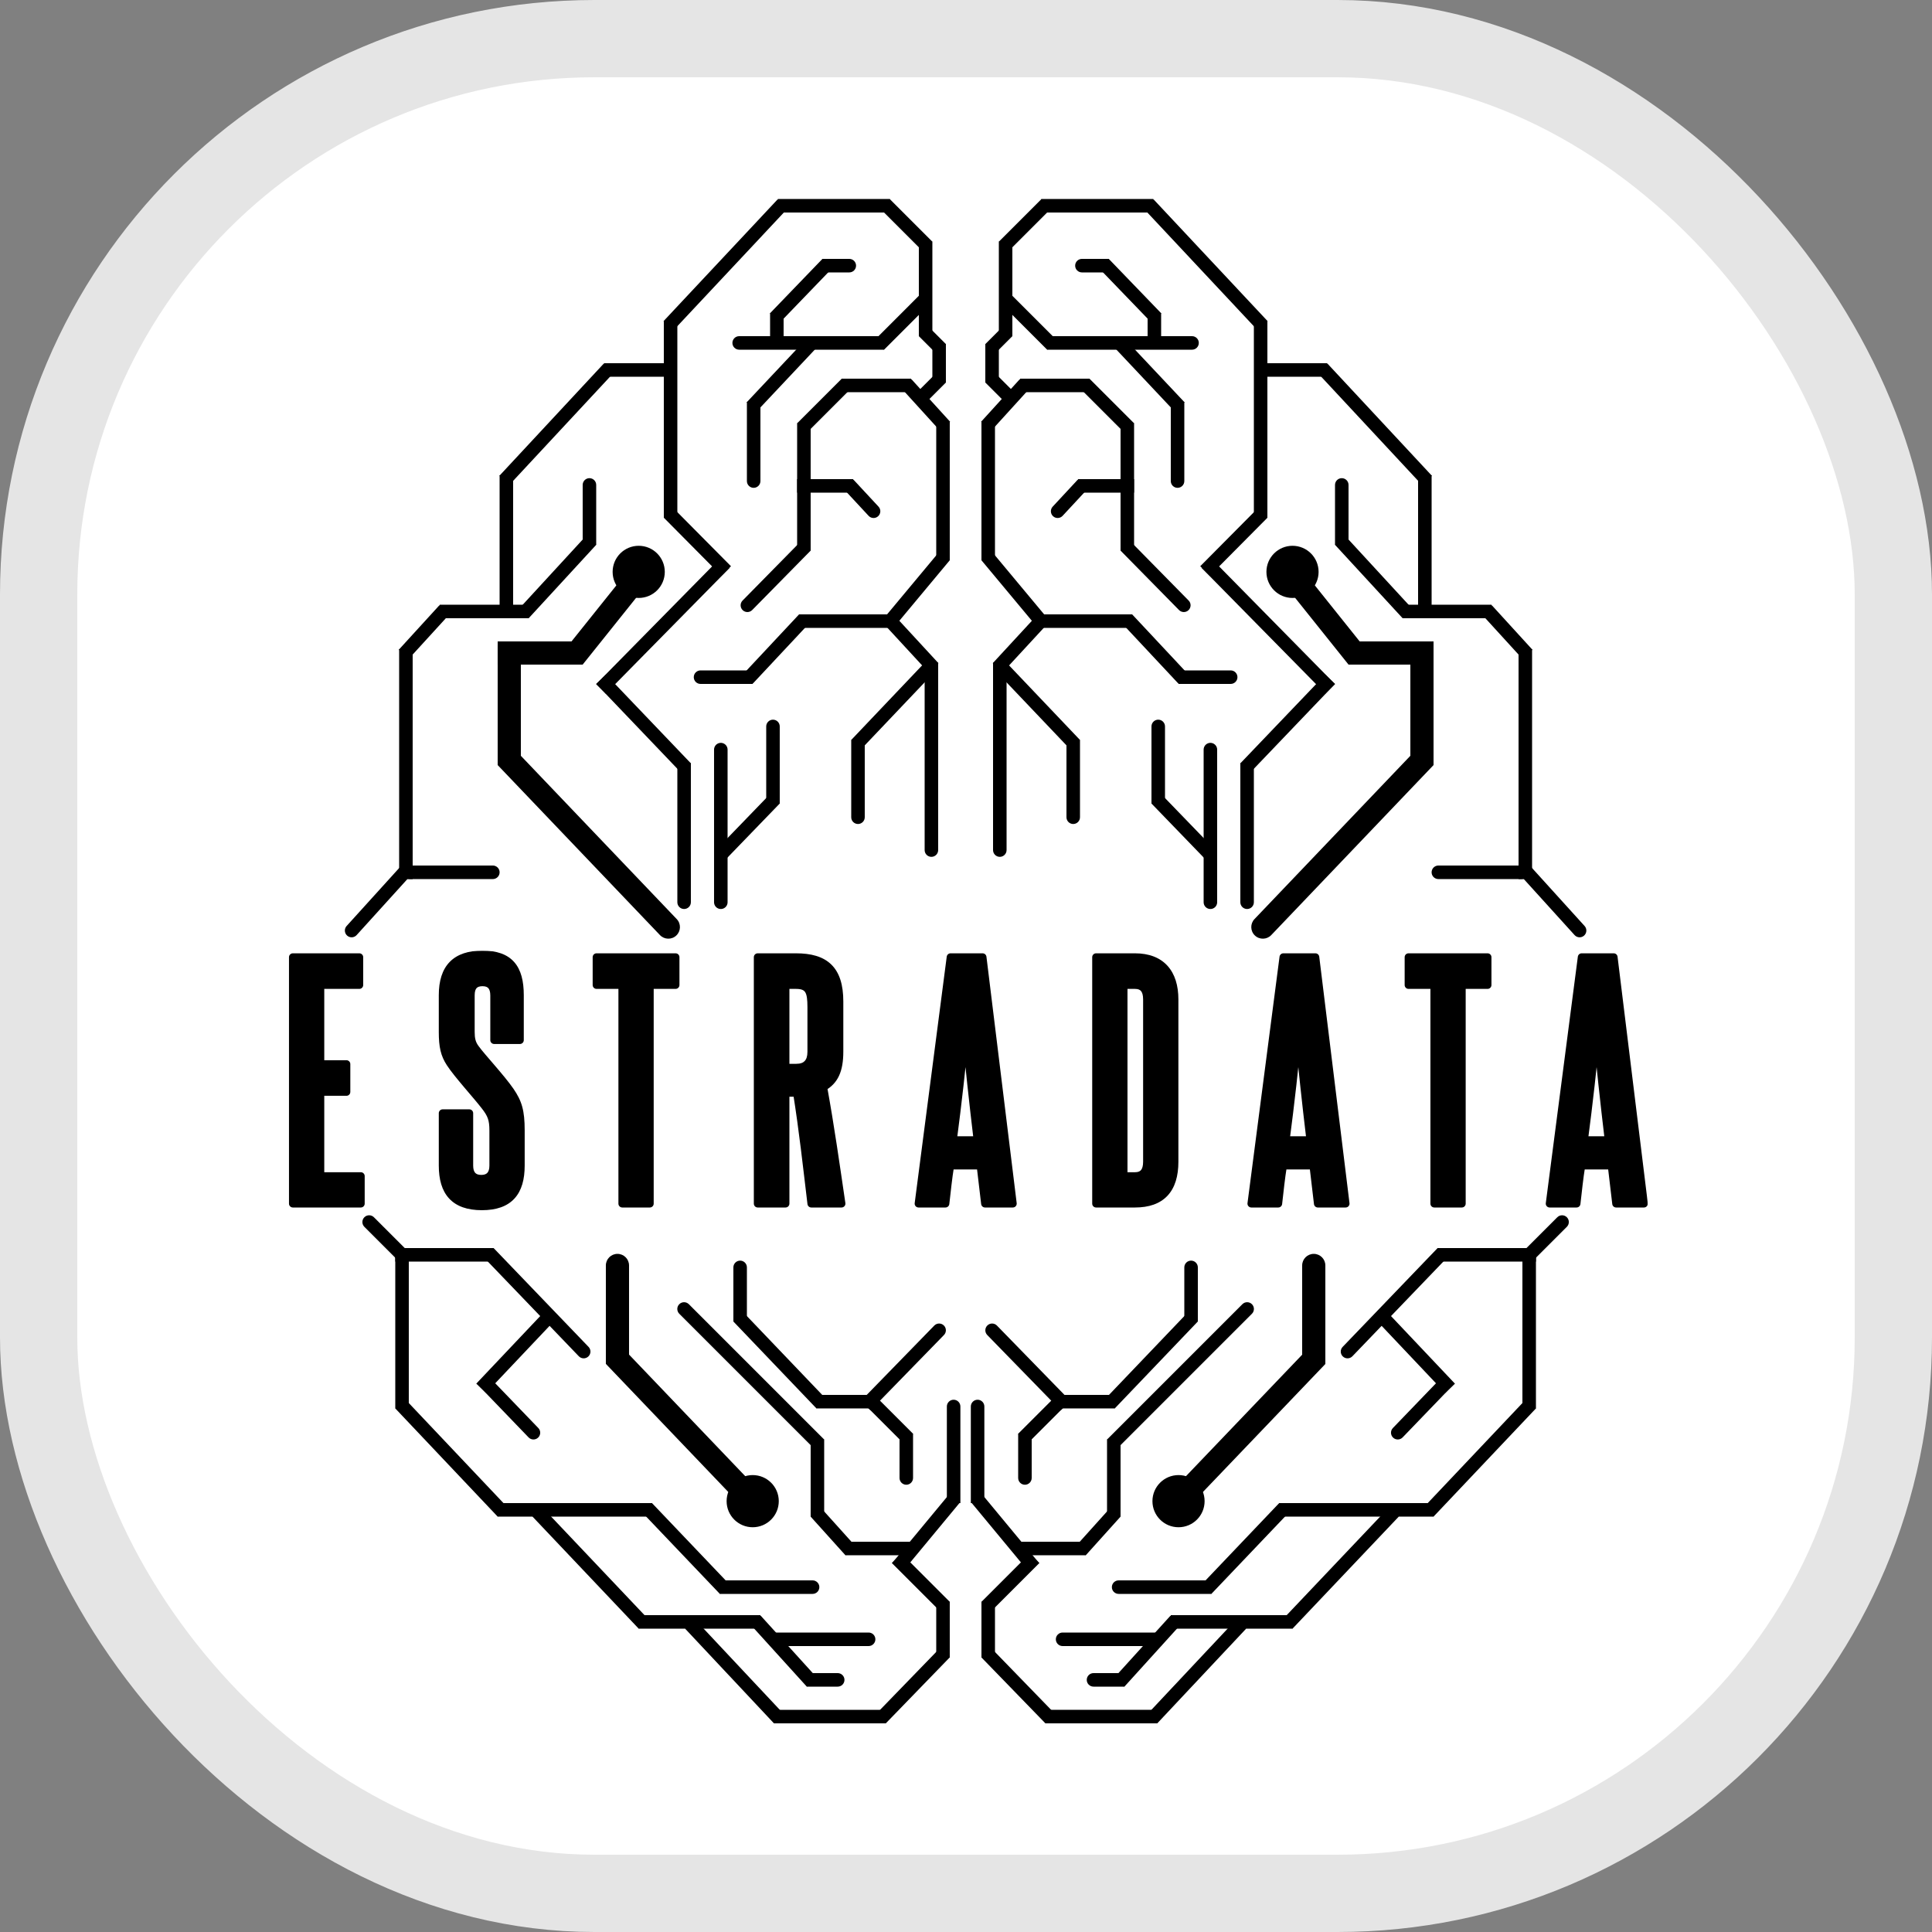 <svg width="1000" height="1000" viewBox="0 0 1000 1000" fill="none" xmlns="http://www.w3.org/2000/svg">
<rect x="0" y="0" width="1000" height="1000" fill="#808080" stroke="none"/>
<rect x="20" y="20" width="960" height="960" rx="287.692" fill="white"/>
<rect x="20" y="20" width="960" height="960" rx="287.692" stroke="#E5E5E5" stroke-width="40"/>
<line y1="-3.5" x2="18.088" y2="-3.5" transform="matrix(-0.707 0.707 0.707 0.707 489.594 198)" stroke="black" stroke-width="7"/>
<line y1="-3.5" x2="72" y2="-3.5" transform="matrix(0 -1 -1 0 484.594 290)" stroke="black" stroke-width="7"/>
<line y1="-3.5" x2="12.728" y2="-3.5" transform="matrix(-0.707 -0.707 -0.707 0.707 484.594 183)" stroke="black" stroke-width="7"/>
<line y1="-3.5" x2="58" y2="-3.5" transform="matrix(-1 0 0 1 460.594 110)" stroke="black" stroke-width="7"/>
<line y1="-3.5" x2="31.113" y2="-3.5" transform="matrix(-0.707 -0.707 -0.707 0.707 477.594 130)" stroke="black" stroke-width="7"/>
<line y1="-3.5" x2="49" y2="-3.5" transform="matrix(0 -1 -1 0 475.594 174)" stroke="black" stroke-width="7"/>
<line y1="-3.5" x2="20" y2="-3.5" transform="matrix(0 -1 -1 0 482.594 198)" stroke="black" stroke-width="7"/>
<line y1="-3.5" x2="29.732" y2="-3.5" transform="matrix(-0.673 -0.74 -0.74 0.673 486.594 223)" stroke="black" stroke-width="7"/>
<line y1="-3.5" x2="86.313" y2="-3.5" transform="matrix(-0.684 0.73 0.73 0.684 407.594 108)" stroke="black" stroke-width="7"/>
<line y1="-3.5" x2="102" y2="-3.5" transform="matrix(0 1 1 0 350.594 166)" stroke="black" stroke-width="7"/>
<line y1="-3.5" x2="36" y2="-3.5" transform="matrix(-1 0 0 1 471.594 203)" stroke="black" stroke-width="7"/>
<line y1="-3.5" x2="32.527" y2="-3.5" transform="matrix(-0.707 0.707 0.707 0.707 440.594 201)" stroke="black" stroke-width="7"/>
<line y1="-3.5" x2="66" y2="-3.5" transform="matrix(0 -1 -1 0 412.594 285)" stroke="black" stroke-width="7"/>
<path d="M389.342 315.752C387.986 317.13 385.77 317.148 384.392 315.793C383.014 314.437 382.996 312.221 384.351 310.843L389.342 315.752ZM419.594 285L389.342 315.752L384.351 310.843L414.604 280.091L419.594 285Z" fill="black"/>
<path d="M454.723 262.237C456.038 263.653 455.956 265.868 454.54 267.183C453.123 268.498 450.909 268.416 449.593 267L454.723 262.237ZM449.593 267L436.593 253L441.723 248.237L454.723 262.237L449.593 267Z" fill="black"/>
<line y1="-3.5" x2="29" y2="-3.5" transform="matrix(1 0 0 -1 412.594 248)" stroke="black" stroke-width="7"/>
<line y1="-3.5" x2="42.289" y2="-3.5" transform="matrix(-0.704 -0.71 -0.71 0.704 373.386 298.013)" stroke="black" stroke-width="7"/>
<path d="M393.594 249C393.594 250.933 392.027 252.5 390.094 252.5C388.161 252.5 386.594 250.933 386.594 249H393.594ZM386.594 249V208H393.594V249H386.594Z" fill="black"/>
<line y1="-3.5" x2="46.691" y2="-3.5" transform="matrix(-0.685 0.728 0.728 0.685 423.594 179)" stroke="black" stroke-width="7"/>
<path d="M382.594 181C380.661 181 379.094 179.433 379.094 177.5C379.094 175.567 380.661 174 382.594 174V181ZM382.594 174H457.594V181H382.594V174Z" fill="black"/>
<line y1="-3.5" x2="33.941" y2="-3.5" transform="matrix(-0.707 0.707 0.707 0.707 481.594 157)" stroke="black" stroke-width="7"/>
<line y1="-3.5" x2="46.861" y2="-3.5" transform="matrix(-0.64 0.768 0.768 0.64 491.594 290)" stroke="black" stroke-width="7"/>
<path d="M485.594 440C485.594 441.933 484.027 443.5 482.094 443.5C480.161 443.5 478.594 441.933 478.594 440H485.594ZM478.594 440V343H485.594V440H478.594Z" fill="black"/>
<line y1="-3.5" x2="35.384" y2="-3.5" transform="matrix(-0.678 -0.735 -0.735 0.678 480.594 348)" stroke="black" stroke-width="7"/>
<line y1="-3.5" x2="50" y2="-3.5" transform="matrix(1 0 0 -1 413.594 318)" stroke="black" stroke-width="7"/>
<path d="M362.594 354C360.661 354 359.094 352.433 359.094 350.5C359.094 348.567 360.661 347 362.594 347V354ZM362.594 347H389.594V354H362.594V347Z" fill="black"/>
<line y1="-3.5" x2="42.45" y2="-3.5" transform="matrix(0.683 -0.73 -0.73 -0.683 384.594 349)" stroke="black" stroke-width="7"/>
<path d="M357.594 467C357.594 468.933 356.027 470.5 354.094 470.5C352.161 470.5 350.594 468.933 350.594 467H357.594ZM350.594 467V395H357.594V467H350.594Z" fill="black"/>
<line y1="-3.5" x2="63.655" y2="-3.5" transform="matrix(-0.691 -0.723 -0.723 0.691 352.594 400)" stroke="black" stroke-width="7"/>
<line y1="-3.5" x2="91.219" y2="-3.5" transform="matrix(-0.702 0.713 0.713 0.702 377.594 294)" stroke="black" stroke-width="7"/>
<path d="M373.094 467V388" stroke="black" stroke-width="7" stroke-linecap="round"/>
<line y1="-3.5" x2="41.725" y2="-3.5" transform="matrix(0.695 -0.719 -0.719 -0.695 369.594 441)" stroke="black" stroke-width="7"/>
<path d="M396.594 376C396.594 374.067 398.161 372.5 400.094 372.5C402.027 372.5 403.594 374.067 403.594 376H396.594ZM396.594 416V376H403.594V416H396.594Z" fill="black"/>
<path d="M447.594 423C447.594 424.933 446.027 426.5 444.094 426.5C442.161 426.5 440.594 424.933 440.594 423H447.594ZM440.594 423V383H447.594V423H440.594Z" fill="black"/>
<line y1="-3.5" x2="56.586" y2="-3.5" transform="matrix(0.689 -0.725 -0.725 -0.689 440.594 383)" stroke="black" stroke-width="7"/>
<line y1="-3.5" x2="17" y2="-3.5" transform="matrix(0 -1 -1 0 398.594 179)" stroke="black" stroke-width="7"/>
<line y1="-3.5" x2="38.897" y2="-3.5" transform="matrix(-0.694 0.72 0.72 0.694 430.594 139)" stroke="black" stroke-width="7"/>
<path d="M439.594 134C441.527 134 443.094 135.567 443.094 137.5C443.094 139.433 441.527 141 439.594 141V134ZM439.594 141H425.594V134H439.594V141Z" fill="black"/>
<line y1="-3.5" x2="74" y2="-3.5" transform="matrix(0 -1 -1 0 258.594 320)" stroke="black" stroke-width="7"/>
<line y1="-3.5" x2="37" y2="-3.5" transform="matrix(-1 0 0 1 349.594 195)" stroke="black" stroke-width="7"/>
<line y1="-3.5" x2="79.246" y2="-3.5" transform="matrix(-0.681 0.732 0.732 0.681 317.594 193)" stroke="black" stroke-width="7"/>
<path d="M301.594 251C301.594 249.067 303.161 247.5 305.094 247.5C307.027 247.5 308.594 249.067 308.594 251H301.594ZM301.594 282V251H308.594V282H301.594Z" fill="black"/>
<line y1="-3.5" x2="46" y2="-3.5" transform="matrix(-1 0 0 1 273.594 320)" stroke="black" stroke-width="7"/>
<line y1="-3.5" x2="51.662" y2="-3.5" transform="matrix(-0.677 0.736 0.736 0.677 308.594 282)" stroke="black" stroke-width="7"/>
<line y1="-3.5" x2="119" y2="-3.5" transform="matrix(4.47961e-10 -1 -1 -4.47961e-10 206.594 455)" stroke="black" stroke-width="7"/>
<line y1="-3.5" x2="31.145" y2="-3.5" transform="matrix(-0.674 0.738 0.738 0.674 232.594 318)" stroke="black" stroke-width="7"/>
<line x1="3.5" y1="-3.5" x2="46.5" y2="-3.5" transform="matrix(-1 0 0 1 258.594 455)" stroke="black" stroke-width="7" stroke-linecap="round"/>
<path d="M184.593 484C183.295 485.432 181.082 485.541 179.65 484.243C178.217 482.945 178.109 480.732 179.407 479.299L184.593 484ZM213.593 452L184.593 484L179.407 479.299L208.407 447.299L213.593 452Z" fill="black"/>
<line y1="-6" x2="62" y2="-6" transform="matrix(0 -1 -1 0 257.594 396)" stroke="black" stroke-width="12"/>
<path d="M350.274 475.714C352.562 478.111 352.473 481.909 350.076 484.197C347.679 486.485 343.881 486.397 341.593 484L350.274 475.714ZM341.593 484L257.593 396L266.274 387.714L350.274 475.714L341.593 484Z" fill="black"/>
<line y1="-6" x2="44" y2="-6" transform="matrix(-1 0 0 1 301.594 344)" stroke="black" stroke-width="12"/>
<line y1="-6" x2="51.225" y2="-6" transform="matrix(-0.625 0.781 0.781 0.625 333.594 304)" stroke="black" stroke-width="12"/>
<circle cx="10" cy="10" r="10" transform="matrix(-1 0 0 1 340.594 286)" fill="black" stroke="black" stroke-width="7"/>
<path d="M490.094 728C490.094 726.067 491.661 724.5 493.594 724.5C495.527 724.5 497.094 726.067 497.094 728H490.094ZM497.094 728V778H490.094V728H497.094Z" fill="black"/>
<line y1="-3.5" x2="45.453" y2="-3.5" transform="matrix(-0.638 0.77 0.77 0.638 496.594 778)" stroke="black" stroke-width="7"/>
<line y1="-3.5" x2="29" y2="-3.5" transform="matrix(0 -1 -1 0 484.594 858)" stroke="black" stroke-width="7"/>
<line y1="-3.5" x2="35.355" y2="-3.5" transform="matrix(-0.707 -0.707 -0.707 0.707 486.594 834)" stroke="black" stroke-width="7"/>
<line y1="-3.5" x2="47.381" y2="-3.5" transform="matrix(0.696 -0.718 -0.718 -0.696 453.594 887)" stroke="black" stroke-width="7"/>
<line y1="-3.5" x2="58" y2="-3.5" transform="matrix(-1 4.0772e-10 4.0772e-10 1 458.594 892)" stroke="black" stroke-width="7"/>
<path d="M420.594 818C422.527 818 424.094 819.567 424.094 821.5C424.094 823.433 422.527 825 420.594 825V818ZM420.594 825H372.583V818H420.594V825Z" fill="black"/>
<path d="M449.594 845C451.527 845 453.094 846.567 453.094 848.5C453.094 850.433 451.527 852 449.594 852V845ZM449.594 852H398.594V845H449.594V852Z" fill="black"/>
<path d="M433.594 866C435.527 866 437.094 867.567 437.094 869.5C437.094 871.433 435.527 873 433.594 873V866ZM433.594 873H417.594V866H433.594V873Z" fill="black"/>
<line y1="-3.5" x2="63" y2="-3.5" transform="matrix(-1 0 0 1 393.594 843)" stroke="black" stroke-width="7"/>
<line y1="-3.5" x2="80" y2="-3.5" transform="matrix(-1 0 0 1 337.594 785)" stroke="black" stroke-width="7"/>
<line y1="-3.5" x2="51" y2="-3.5" transform="matrix(-1 0 0 1 255.594 653)" stroke="black" stroke-width="7"/>
<line y1="-3.5" x2="83" y2="-3.5" transform="matrix(0 1 1 0 211.594 646)" stroke="black" stroke-width="7"/>
<path d="M472.594 765C472.594 766.933 471.027 768.5 469.094 768.5C467.161 768.5 465.594 766.933 465.594 765H472.594ZM465.594 765V742H472.594V765H465.594Z" fill="black"/>
<line y1="-3.5" x2="29.698" y2="-3.5" transform="matrix(-0.707 -0.707 -0.707 0.707 467.594 747)" stroke="black" stroke-width="7"/>
<path d="M483.58 686.115C484.929 684.731 487.145 684.702 488.529 686.051C489.914 687.4 489.943 689.616 488.594 691L483.58 686.115ZM488.594 691L450.594 730L445.58 725.115L483.58 686.115L488.594 691Z" fill="black"/>
<path d="M379.594 656C379.594 654.067 381.161 652.5 383.094 652.5C385.027 652.5 386.594 654.067 386.594 656H379.594ZM379.594 684V656H386.594V684H379.594Z" fill="black"/>
<line y1="-3.5" x2="62.242" y2="-3.5" transform="matrix(-0.691 -0.723 -0.723 0.691 422.594 729)" stroke="black" stroke-width="7"/>
<line y1="-3.5" x2="32" y2="-3.5" transform="matrix(-1 0 0 1 454.594 729)" stroke="black" stroke-width="7"/>
<line y1="-3.5" x2="34" y2="-3.5" transform="matrix(-1 0 0 1 471.594 805)" stroke="black" stroke-width="7"/>
<line y1="-3.5" x2="40" y2="-3.5" transform="matrix(-3.22234e-10 -1 -1 3.22234e-10 419.594 785)" stroke="black" stroke-width="7"/>
<line y1="-3.5" x2="26.907" y2="-3.5" transform="matrix(-0.669 -0.743 -0.743 0.669 437.594 805)" stroke="black" stroke-width="7"/>
<path d="M351.593 680C350.227 678.633 350.227 676.417 351.593 675.05C352.96 673.683 355.176 673.683 356.543 675.05L351.593 680ZM421.593 750L351.593 680L356.543 675.05L426.543 745.05L421.593 750Z" fill="black"/>
<line y1="-3.5" x2="43.186" y2="-3.5" transform="matrix(-0.672 -0.741 -0.741 0.672 417.594 873)" stroke="black" stroke-width="7"/>
<line y1="-3.5" x2="67.209" y2="-3.5" transform="matrix(-0.684 -0.729 -0.729 0.684 400.594 892)" stroke="black" stroke-width="7"/>
<line y1="-3.5" x2="58" y2="-3.5" transform="matrix(-0.69 -0.724 -0.724 0.69 372.594 825)" stroke="black" stroke-width="7"/>
<line y1="-3.5" x2="79.931" y2="-3.5" transform="matrix(-0.688 -0.726 -0.726 0.688 330.594 843)" stroke="black" stroke-width="7"/>
<path d="M304.641 697.15C305.98 698.544 305.936 700.76 304.542 702.099C303.148 703.438 300.933 703.394 299.593 702L304.641 697.15ZM299.593 702L250.593 651L255.641 646.15L304.641 697.15L299.593 702Z" fill="black"/>
<path d="M188.593 635C187.227 633.633 187.227 631.417 188.593 630.05C189.96 628.683 192.176 628.683 193.543 630.05L188.593 635ZM207.593 654L188.593 635L193.543 630.05L212.543 649.05L207.593 654Z" fill="black"/>
<line y1="-3.5" x2="50.931" y2="-3.5" transform="matrix(-0.687 0.726 0.726 0.687 286.594 684)" stroke="black" stroke-width="7"/>
<path d="M278.636 739.145C279.977 740.537 279.935 742.753 278.543 744.093C277.151 745.434 274.935 745.392 273.594 744L278.636 739.145ZM273.594 744L247.594 717L252.636 712.145L278.636 739.145L273.594 744Z" fill="black"/>
<line y1="-3.5" x2="77.104" y2="-3.5" transform="matrix(-0.687 -0.726 -0.726 0.687 257.594 785)" stroke="black" stroke-width="7"/>
<line y1="-6" x2="95.483" y2="-6" transform="matrix(-0.691 -0.723 -0.723 0.691 379.594 775)" stroke="black" stroke-width="12"/>
<path d="M313.594 655C313.594 651.686 316.28 649 319.594 649C322.907 649 325.594 651.686 325.594 655H313.594ZM313.594 706V655H325.594V706H313.594Z" fill="black"/>
<circle cx="10" cy="10" r="10" transform="matrix(-1 0 0 1 399.594 767)" fill="black" stroke="black" stroke-width="7"/>
<line x1="512.475" y1="195.525" x2="525.265" y2="208.316" stroke="black" stroke-width="7"/>
<line x1="511.5" y1="290" x2="511.5" y2="218" stroke="black" stroke-width="7"/>
<line x1="512.525" y1="180.525" x2="521.525" y2="171.525" stroke="black" stroke-width="7"/>
<line x1="539" y1="106.5" x2="597" y2="106.5" stroke="black" stroke-width="7"/>
<line x1="519.525" y1="127.525" x2="541.525" y2="105.525" stroke="black" stroke-width="7"/>
<line x1="520.5" y1="174" x2="520.5" y2="125" stroke="black" stroke-width="7"/>
<line x1="513.5" y1="198" x2="513.5" y2="178" stroke="black" stroke-width="7"/>
<line x1="510.41" y1="220.646" x2="530.41" y2="198.646" stroke="black" stroke-width="7"/>
<line x1="594.555" y1="105.608" x2="653.555" y2="168.608" stroke="black" stroke-width="7"/>
<line x1="652.5" y1="166" x2="652.5" y2="268" stroke="black" stroke-width="7"/>
<line x1="528" y1="199.5" x2="564" y2="199.5" stroke="black" stroke-width="7"/>
<line x1="561.475" y1="198.525" x2="584.475" y2="221.525" stroke="black" stroke-width="7"/>
<line x1="583.5" y1="285" x2="583.5" y2="219" stroke="black" stroke-width="7"/>
<path d="M610.252 315.752C611.608 317.13 613.824 317.148 615.202 315.793C616.58 314.437 616.598 312.221 615.242 310.843L610.252 315.752ZM580 285L610.252 315.752L615.242 310.843L584.99 280.091L580 285Z" fill="black"/>
<path d="M544.871 262.237C543.555 263.653 543.637 265.868 545.054 267.183C546.47 268.498 548.685 268.416 550 267L544.871 262.237ZM550 267L563 253L557.871 248.237L544.871 262.237L550 267Z" fill="black"/>
<line x1="587" y1="251.5" x2="558" y2="251.5" stroke="black" stroke-width="7"/>
<line x1="623.724" y1="295.547" x2="653.516" y2="265.534" stroke="black" stroke-width="7"/>
<path d="M606 249C606 250.933 607.567 252.5 609.5 252.5C611.433 252.5 613 250.933 613 249H606ZM613 249V208H606V249H613Z" fill="black"/>
<line x1="578.549" y1="176.601" x2="610.549" y2="210.601" stroke="black" stroke-width="7"/>
<path d="M617 181C618.933 181 620.5 179.433 620.5 177.5C620.5 175.567 618.933 174 617 174V181ZM617 174H542V181H617V174Z" fill="black"/>
<line x1="520.475" y1="154.525" x2="544.475" y2="178.525" stroke="black" stroke-width="7"/>
<line x1="510.689" y1="287.759" x2="540.689" y2="323.759" stroke="black" stroke-width="7"/>
<path d="M514 440C514 441.933 515.567 443.5 517.5 443.5C519.433 443.5 521 441.933 521 440H514ZM521 440V343H514V440H521Z" fill="black"/>
<line x1="516.428" y1="345.626" x2="540.428" y2="319.626" stroke="black" stroke-width="7"/>
<line x1="586" y1="321.5" x2="536" y2="321.5" stroke="black" stroke-width="7"/>
<path d="M637 354C638.933 354 640.5 352.433 640.5 350.5C640.5 348.567 638.933 347 637 347V354ZM637 347H610V354H637V347Z" fill="black"/>
<line x1="612.444" y1="351.391" x2="583.444" y2="320.391" stroke="black" stroke-width="7"/>
<path d="M642 467C642 468.933 643.567 470.5 645.5 470.5C647.433 470.5 649 468.933 649 467H642ZM649 467V395H642V467H649Z" fill="black"/>
<line x1="644.471" y1="397.581" x2="688.471" y2="351.581" stroke="black" stroke-width="7"/>
<line x1="624.494" y1="291.544" x2="688.494" y2="356.544" stroke="black" stroke-width="7"/>
<path d="M626.5 467V388" stroke="black" stroke-width="7" stroke-linecap="round"/>
<line x1="627.484" y1="443.433" x2="598.484" y2="413.433" stroke="black" stroke-width="7"/>
<path d="M603 376C603 374.067 601.433 372.5 599.5 372.5C597.567 372.5 596 374.067 596 376H603ZM603 416V376H596V416H603Z" fill="black"/>
<path d="M552 423C552 424.933 553.567 426.5 555.5 426.5C557.433 426.5 559 424.933 559 423H552ZM559 423V383H552V423H559Z" fill="black"/>
<line x1="556.464" y1="385.412" x2="517.464" y2="344.412" stroke="black" stroke-width="7"/>
<line x1="597.5" y1="179" x2="597.5" y2="162" stroke="black" stroke-width="7"/>
<line x1="571.519" y1="136.571" x2="598.519" y2="164.571" stroke="black" stroke-width="7"/>
<path d="M560 134C558.067 134 556.5 135.567 556.5 137.5C556.5 139.433 558.067 141 560 141V134ZM560 141H574V134H560V141Z" fill="black"/>
<line x1="737.5" y1="320" x2="737.5" y2="246" stroke="black" stroke-width="7"/>
<line x1="650" y1="191.5" x2="687" y2="191.5" stroke="black" stroke-width="7"/>
<line x1="684.562" y1="190.615" x2="738.562" y2="248.615" stroke="black" stroke-width="7"/>
<path d="M698 251C698 249.067 696.433 247.5 694.5 247.5C692.567 247.5 691 249.067 691 251H698ZM698 282V251H691V282H698Z" fill="black"/>
<line x1="726" y1="316.5" x2="772" y2="316.5" stroke="black" stroke-width="7"/>
<line x1="693.574" y1="279.629" x2="728.574" y2="317.629" stroke="black" stroke-width="7"/>
<line x1="789.5" y1="455" x2="789.5" y2="336" stroke="black" stroke-width="7"/>
<line x1="769.585" y1="315.64" x2="790.585" y2="338.64" stroke="black" stroke-width="7"/>
<line x1="744.5" y1="451.5" x2="787.5" y2="451.5" stroke="black" stroke-width="7" stroke-linecap="round"/>
<path d="M815 484C816.298 485.432 818.512 485.541 819.944 484.243C821.376 482.945 821.485 480.732 820.187 479.299L815 484ZM786 452L815 484L820.187 479.299L791.187 447.299L786 452Z" fill="black"/>
<line x1="736" y1="396" x2="736" y2="334" stroke="black" stroke-width="12"/>
<path d="M649.32 475.714C647.032 478.111 647.12 481.909 649.517 484.197C651.914 486.485 655.712 486.397 658 484L649.32 475.714ZM658 484L742 396L733.32 387.714L649.32 475.714L658 484Z" fill="black"/>
<line x1="698" y1="338" x2="742" y2="338" stroke="black" stroke-width="12"/>
<line x1="670.685" y1="300.252" x2="702.685" y2="340.252" stroke="black" stroke-width="12"/>
<circle cx="669" cy="296" r="10" fill="black" stroke="black" stroke-width="7"/>
<path d="M509.5 728C509.5 726.067 507.933 724.5 506 724.5C504.067 724.5 502.5 726.067 502.5 728H509.5ZM502.5 728V778H509.5V728H502.5Z" fill="black"/>
<line x1="505.695" y1="775.767" x2="534.695" y2="810.767" stroke="black" stroke-width="7"/>
<line x1="511.5" y1="858" x2="511.5" y2="829" stroke="black" stroke-width="7"/>
<line x1="510.525" y1="831.525" x2="535.525" y2="806.525" stroke="black" stroke-width="7"/>
<line x1="543.488" y1="889.438" x2="510.488" y2="855.438" stroke="black" stroke-width="7"/>
<line x1="541" y1="888.5" x2="599" y2="888.5" stroke="black" stroke-width="7"/>
<path d="M579 818C577.067 818 575.5 819.567 575.5 821.5C575.5 823.433 577.067 825 579 825V818ZM579 825H627.01V818H579V825Z" fill="black"/>
<path d="M550 845C548.067 845 546.5 846.567 546.5 848.5C546.5 850.433 548.067 852 550 852V845ZM550 852H601V845H550V852Z" fill="black"/>
<path d="M566 866C564.067 866 562.5 867.567 562.5 869.5C562.5 871.433 564.067 873 566 873V866ZM566 873H582V866H566V873Z" fill="black"/>
<line x1="606" y1="839.5" x2="669" y2="839.5" stroke="black" stroke-width="7"/>
<line x1="662" y1="781.5" x2="742" y2="781.5" stroke="black" stroke-width="7"/>
<line x1="744" y1="649.5" x2="795" y2="649.5" stroke="black" stroke-width="7"/>
<line x1="791.5" y1="646" x2="791.5" y2="729" stroke="black" stroke-width="7"/>
<path d="M527 765C527 766.933 528.567 768.5 530.5 768.5C532.433 768.5 534 766.933 534 765H527ZM534 765V742H527V765H534Z" fill="black"/>
<line x1="529.525" y1="744.525" x2="550.525" y2="723.525" stroke="black" stroke-width="7"/>
<path d="M516.014 686.115C514.665 684.731 512.449 684.702 511.064 686.051C509.68 687.4 509.651 689.616 511 691L516.014 686.115ZM511 691L549 730L554.014 725.115L516.014 686.115L511 691Z" fill="black"/>
<path d="M620 656C620 654.067 618.433 652.5 616.5 652.5C614.567 652.5 613 654.067 613 656H620ZM620 684V656H613V684H620Z" fill="black"/>
<line x1="574.47" y1="726.582" x2="617.47" y2="681.582" stroke="black" stroke-width="7"/>
<line x1="545" y1="725.5" x2="577" y2="725.5" stroke="black" stroke-width="7"/>
<line x1="528" y1="801.5" x2="562" y2="801.5" stroke="black" stroke-width="7"/>
<line x1="576.5" y1="785" x2="576.5" y2="745" stroke="black" stroke-width="7"/>
<line x1="559.398" y1="802.659" x2="577.398" y2="782.659" stroke="black" stroke-width="7"/>
<path d="M648 680C649.367 678.633 649.367 676.417 648 675.05C646.633 673.683 644.417 673.683 643.051 675.05L648 680ZM578 750L648 680L643.051 675.05L573.051 745.05L578 750Z" fill="black"/>
<line x1="579.407" y1="870.65" x2="608.407" y2="838.65" stroke="black" stroke-width="7"/>
<line x1="596.448" y1="889.604" x2="642.448" y2="840.604" stroke="black" stroke-width="7"/>
<line x1="624.466" y1="822.586" x2="664.466" y2="780.586" stroke="black" stroke-width="7"/>
<line x1="666.46" y1="840.592" x2="721.46" y2="782.592" stroke="black" stroke-width="7"/>
<path d="M694.953 697.15C693.613 698.544 693.658 700.76 695.052 702.099C696.446 703.438 698.661 703.394 700 702L694.953 697.15ZM700 702L749 651L743.953 646.15L694.953 697.15L700 702Z" fill="black"/>
<path d="M811 635C812.367 633.633 812.367 631.417 811 630.05C809.633 628.683 807.417 628.683 806.051 630.05L811 635ZM792 654L811 635L806.051 630.05L787.051 649.05L792 654Z" fill="black"/>
<line x1="715.543" y1="681.595" x2="750.543" y2="718.595" stroke="black" stroke-width="7"/>
<path d="M720.957 739.145C719.617 740.537 719.658 742.753 721.051 744.093C722.443 745.434 724.659 745.392 726 744L720.957 739.145ZM726 744L752 717L746.957 712.145L720.957 739.145L726 744Z" fill="black"/>
<line x1="739.458" y1="782.594" x2="792.458" y2="726.594" stroke="black" stroke-width="7"/>
<line x1="615.664" y1="770.853" x2="681.664" y2="701.853" stroke="black" stroke-width="12"/>
<path d="M686 655C686 651.686 683.314 649 680 649C676.686 649 674 651.686 674 655H686ZM686 706V655H674V706H686Z" fill="black"/>
<circle cx="610" cy="777" r="10" fill="black" stroke="black" stroke-width="7"/>
<mask id="path-178-outside-1_119_10" maskUnits="userSpaceOnUse" x="149" y="492" width="704" height="135" fill="black">
<rect fill="white" x="149" y="492" width="704" height="135"/>
<path d="M186.765 623H151.58V495.435H185.99V509.85H165.84V550.77H179.325V565.185H165.84V608.74H186.765V623ZM255.314 603.315V585.18C255.314 579.445 254.384 576.81 250.819 572.315C246.634 566.89 236.714 556.04 232.994 550.305C230.049 545.81 229.119 541.625 229.119 534.185V515.12C229.119 500.86 235.939 494.04 249.734 494.04C263.684 494.04 269.109 501.015 269.109 515.12V538.37H255.779V515.275C255.779 511.09 254.074 508.455 249.734 508.455C245.704 508.455 243.689 510.625 243.689 515.12V534.03C243.689 537.595 244.154 540.075 246.169 542.71C249.269 547.05 259.344 557.745 264.149 564.72C268.179 570.61 269.574 575.105 269.574 585.025V603.315C269.574 616.955 263.684 624.395 249.424 624.395C235.164 624.395 229.119 616.955 229.119 603.315V576.19H242.914V603.315C242.914 607.5 244.774 610.135 249.114 610.135C253.144 610.135 255.314 607.81 255.314 603.315ZM336.352 623H322.092V509.85H308.762V495.435H349.682V509.85H336.352V623ZM419.929 544.415V521.32C419.929 513.415 418.844 509.85 412.024 509.85H406.599V552.63H412.179C417.294 552.63 419.929 549.84 419.929 544.415ZM435.584 623H419.929C417.604 603.625 415.589 585.025 412.489 565.65H406.599V623H392.184V495.435H412.024C426.904 495.435 434.499 501.635 434.499 518.375V544.26C434.499 554.18 431.864 559.45 426.129 562.705C429.849 583.165 432.639 603.005 435.584 623ZM524.248 623H509.833L507.508 603.315H491.853C490.768 609.98 490.148 616.335 489.373 623H475.423L492.008 495.435H508.593L524.248 623ZM493.248 590.14H505.958C503.633 570.765 501.618 552.01 499.758 532.17C497.898 552.01 495.728 571.385 493.248 590.14ZM593.675 601.3V517.29C593.675 512.33 591.66 509.85 587.475 509.85H581.585V608.74H587.475C591.66 608.74 593.675 606.26 593.675 601.3ZM587.475 623H567.325V495.435H587.475C601.115 495.435 607.935 503.65 607.935 517.29V601.3C607.935 615.715 601.115 623 587.475 623ZM696.51 623H682.095L679.77 603.315H664.115C663.03 609.98 662.41 616.335 661.635 623H647.685L664.27 495.435H680.855L696.51 623ZM665.51 590.14H678.22C675.895 570.765 673.88 552.01 672.02 532.17C670.16 552.01 667.99 571.385 665.51 590.14ZM756.638 623H742.378V509.85H729.048V495.435H769.968V509.85H756.638V623ZM850.911 623H836.496L834.171 603.315H818.516C817.431 609.98 816.811 616.335 816.036 623H802.086L818.671 495.435H835.256L850.911 623ZM819.911 590.14H832.621C830.296 570.765 828.281 552.01 826.421 532.17C824.561 552.01 822.391 571.385 819.911 590.14Z"/>
</mask>
<path d="M186.765 623H151.58V495.435H185.99V509.85H165.84V550.77H179.325V565.185H165.84V608.74H186.765V623ZM255.314 603.315V585.18C255.314 579.445 254.384 576.81 250.819 572.315C246.634 566.89 236.714 556.04 232.994 550.305C230.049 545.81 229.119 541.625 229.119 534.185V515.12C229.119 500.86 235.939 494.04 249.734 494.04C263.684 494.04 269.109 501.015 269.109 515.12V538.37H255.779V515.275C255.779 511.09 254.074 508.455 249.734 508.455C245.704 508.455 243.689 510.625 243.689 515.12V534.03C243.689 537.595 244.154 540.075 246.169 542.71C249.269 547.05 259.344 557.745 264.149 564.72C268.179 570.61 269.574 575.105 269.574 585.025V603.315C269.574 616.955 263.684 624.395 249.424 624.395C235.164 624.395 229.119 616.955 229.119 603.315V576.19H242.914V603.315C242.914 607.5 244.774 610.135 249.114 610.135C253.144 610.135 255.314 607.81 255.314 603.315ZM336.352 623H322.092V509.85H308.762V495.435H349.682V509.85H336.352V623ZM419.929 544.415V521.32C419.929 513.415 418.844 509.85 412.024 509.85H406.599V552.63H412.179C417.294 552.63 419.929 549.84 419.929 544.415ZM435.584 623H419.929C417.604 603.625 415.589 585.025 412.489 565.65H406.599V623H392.184V495.435H412.024C426.904 495.435 434.499 501.635 434.499 518.375V544.26C434.499 554.18 431.864 559.45 426.129 562.705C429.849 583.165 432.639 603.005 435.584 623ZM524.248 623H509.833L507.508 603.315H491.853C490.768 609.98 490.148 616.335 489.373 623H475.423L492.008 495.435H508.593L524.248 623ZM493.248 590.14H505.958C503.633 570.765 501.618 552.01 499.758 532.17C497.898 552.01 495.728 571.385 493.248 590.14ZM593.675 601.3V517.29C593.675 512.33 591.66 509.85 587.475 509.85H581.585V608.74H587.475C591.66 608.74 593.675 606.26 593.675 601.3ZM587.475 623H567.325V495.435H587.475C601.115 495.435 607.935 503.65 607.935 517.29V601.3C607.935 615.715 601.115 623 587.475 623ZM696.51 623H682.095L679.77 603.315H664.115C663.03 609.98 662.41 616.335 661.635 623H647.685L664.27 495.435H680.855L696.51 623ZM665.51 590.14H678.22C675.895 570.765 673.88 552.01 672.02 532.17C670.16 552.01 667.99 571.385 665.51 590.14ZM756.638 623H742.378V509.85H729.048V495.435H769.968V509.85H756.638V623ZM850.911 623H836.496L834.171 603.315H818.516C817.431 609.98 816.811 616.335 816.036 623H802.086L818.671 495.435H835.256L850.911 623ZM819.911 590.14H832.621C830.296 570.765 828.281 552.01 826.421 532.17C824.561 552.01 822.391 571.385 819.911 590.14Z" fill="black"/>
<path d="M186.765 623V625C187.87 625 188.765 624.105 188.765 623H186.765ZM151.58 623H149.58C149.58 624.105 150.475 625 151.58 625V623ZM151.58 495.435V493.435C150.475 493.435 149.58 494.33 149.58 495.435H151.58ZM185.99 495.435H187.99C187.99 494.33 187.095 493.435 185.99 493.435V495.435ZM185.99 509.85V511.85C187.095 511.85 187.99 510.955 187.99 509.85H185.99ZM165.84 509.85V507.85C164.735 507.85 163.84 508.745 163.84 509.85H165.84ZM165.84 550.77H163.84C163.84 551.875 164.735 552.77 165.84 552.77V550.77ZM179.325 550.77H181.325C181.325 549.665 180.43 548.77 179.325 548.77V550.77ZM179.325 565.185V567.185C180.43 567.185 181.325 566.29 181.325 565.185H179.325ZM165.84 565.185V563.185C164.735 563.185 163.84 564.08 163.84 565.185H165.84ZM165.84 608.74H163.84C163.84 609.845 164.735 610.74 165.84 610.74V608.74ZM186.765 608.74H188.765C188.765 607.635 187.87 606.74 186.765 606.74V608.74ZM186.765 621H151.58V625H186.765V621ZM153.58 623V495.435H149.58V623H153.58ZM151.58 497.435H185.99V493.435H151.58V497.435ZM183.99 495.435V509.85H187.99V495.435H183.99ZM185.99 507.85H165.84V511.85H185.99V507.85ZM163.84 509.85V550.77H167.84V509.85H163.84ZM165.84 552.77H179.325V548.77H165.84V552.77ZM177.325 550.77V565.185H181.325V550.77H177.325ZM179.325 563.185H165.84V567.185H179.325V563.185ZM163.84 565.185V608.74H167.84V565.185H163.84ZM165.84 610.74H186.765V606.74H165.84V610.74ZM184.765 608.74V623H188.765V608.74H184.765ZM250.819 572.315L249.235 573.537C249.241 573.544 249.246 573.551 249.252 573.558L250.819 572.315ZM232.994 550.305L234.672 549.217L234.667 549.209L232.994 550.305ZM269.109 538.37V540.37C270.213 540.37 271.109 539.475 271.109 538.37H269.109ZM255.779 538.37H253.779C253.779 539.475 254.674 540.37 255.779 540.37V538.37ZM246.169 542.71L247.796 541.548C247.784 541.53 247.771 541.512 247.757 541.495L246.169 542.71ZM264.149 564.72L265.799 563.591L265.796 563.585L264.149 564.72ZM229.119 576.19V574.19C228.014 574.19 227.119 575.085 227.119 576.19H229.119ZM242.914 576.19H244.914C244.914 575.085 244.018 574.19 242.914 574.19V576.19ZM257.314 603.315V585.18H253.314V603.315H257.314ZM257.314 585.18C257.314 582.215 257.076 579.865 256.291 577.622C255.506 575.379 254.227 573.394 252.386 571.072L249.252 573.558C250.976 575.731 251.944 577.311 252.515 578.943C253.086 580.575 253.314 582.41 253.314 585.18H257.314ZM252.402 571.093C250.274 568.334 246.692 564.201 243.26 560.136C239.772 556.005 236.45 551.958 234.672 549.217L231.316 551.393C233.257 554.387 236.755 558.632 240.204 562.717C243.708 566.866 247.179 570.871 249.235 573.537L252.402 571.093ZM234.667 549.209C232.014 545.161 231.119 541.411 231.119 534.185H227.119C227.119 541.839 228.083 546.459 231.321 551.401L234.667 549.209ZM231.119 534.185V515.12H227.119V534.185H231.119ZM231.119 515.12C231.119 508.276 232.757 503.607 235.679 500.635C238.595 497.669 243.139 496.04 249.734 496.04V492.04C242.534 492.04 236.77 493.821 232.827 497.83C228.891 501.833 227.119 507.704 227.119 515.12H231.119ZM249.734 496.04C256.401 496.04 260.58 497.703 263.154 500.615C265.777 503.582 267.109 508.258 267.109 515.12H271.109C271.109 507.877 269.728 502.013 266.151 497.966C262.525 493.864 257.016 492.04 249.734 492.04V496.04ZM267.109 515.12V538.37H271.109V515.12H267.109ZM269.109 536.37H255.779V540.37H269.109V536.37ZM257.779 538.37V515.275H253.779V538.37H257.779ZM257.779 515.275C257.779 512.963 257.316 510.718 255.931 509.028C254.482 507.261 252.326 506.455 249.734 506.455V510.455C251.482 510.455 252.348 510.967 252.837 511.563C253.389 512.237 253.779 513.402 253.779 515.275H257.779ZM249.734 506.455C247.37 506.455 245.232 507.099 243.722 508.754C242.245 510.373 241.689 512.616 241.689 515.12H245.689C245.689 513.129 246.14 512.039 246.678 511.45C247.183 510.896 248.067 510.455 249.734 510.455V506.455ZM241.689 515.12V534.03H245.689V515.12H241.689ZM241.689 534.03C241.689 537.822 242.193 540.804 244.58 543.925L247.757 541.495C246.114 539.346 245.689 537.368 245.689 534.03H241.689ZM244.541 543.872C246.159 546.138 249.547 550.003 253.001 554.029C256.521 558.132 260.17 562.469 262.502 565.855L265.796 563.585C263.323 559.996 259.532 555.498 256.037 551.425C252.478 547.275 249.278 543.622 247.796 541.548L244.541 543.872ZM262.498 565.849C264.432 568.676 265.668 571.069 266.444 573.892C267.228 576.744 267.574 580.145 267.574 585.025H271.574C271.574 579.985 271.222 576.179 270.301 572.831C269.372 569.453 267.896 566.654 265.799 563.591L262.498 565.849ZM267.574 585.025V603.315H271.574V585.025H267.574ZM267.574 603.315C267.574 609.895 266.147 614.58 263.369 617.621C260.625 620.627 256.223 622.395 249.424 622.395V626.395C256.884 626.395 262.557 624.443 266.323 620.319C270.056 616.23 271.574 610.375 271.574 603.315H267.574ZM249.424 622.395C242.624 622.395 238.177 620.627 235.393 617.613C232.579 614.568 231.119 609.883 231.119 603.315H227.119C227.119 610.387 228.681 616.242 232.455 620.327C236.258 624.443 241.963 626.395 249.424 626.395V622.395ZM231.119 603.315V576.19H227.119V603.315H231.119ZM229.119 578.19H242.914V574.19H229.119V578.19ZM240.914 576.19V603.315H244.914V576.19H240.914ZM240.914 603.315C240.914 605.663 241.43 607.91 242.864 609.592C244.348 611.332 246.524 612.135 249.114 612.135V608.135C247.363 608.135 246.44 607.62 245.908 606.997C245.327 606.315 244.914 605.152 244.914 603.315H240.914ZM249.114 612.135C251.514 612.135 253.671 611.432 255.2 609.761C256.702 608.12 257.314 605.855 257.314 603.315H253.314C253.314 605.27 252.84 606.415 252.25 607.06C251.687 607.675 250.743 608.135 249.114 608.135V612.135ZM336.352 623V625C337.457 625 338.352 624.105 338.352 623H336.352ZM322.092 623H320.092C320.092 624.105 320.988 625 322.092 625V623ZM322.092 509.85H324.092C324.092 508.745 323.197 507.85 322.092 507.85V509.85ZM308.762 509.85H306.762C306.762 510.955 307.658 511.85 308.762 511.85V509.85ZM308.762 495.435V493.435C307.658 493.435 306.762 494.33 306.762 495.435H308.762ZM349.682 495.435H351.682C351.682 494.33 350.787 493.435 349.682 493.435V495.435ZM349.682 509.85V511.85C350.787 511.85 351.682 510.955 351.682 509.85H349.682ZM336.352 509.85V507.85C335.248 507.85 334.352 508.745 334.352 509.85H336.352ZM336.352 621H322.092V625H336.352V621ZM324.092 623V509.85H320.092V623H324.092ZM322.092 507.85H308.762V511.85H322.092V507.85ZM310.762 509.85V495.435H306.762V509.85H310.762ZM308.762 497.435H349.682V493.435H308.762V497.435ZM347.682 495.435V509.85H351.682V495.435H347.682ZM349.682 507.85H336.352V511.85H349.682V507.85ZM334.352 509.85V623H338.352V509.85H334.352ZM406.599 509.85V507.85C405.494 507.85 404.599 508.745 404.599 509.85H406.599ZM406.599 552.63H404.599C404.599 553.735 405.494 554.63 406.599 554.63V552.63ZM435.584 623V625C436.165 625 436.717 624.747 437.097 624.307C437.477 623.867 437.647 623.284 437.562 622.709L435.584 623ZM419.929 623L417.943 623.238C418.063 624.243 418.916 625 419.929 625V623ZM412.489 565.65L414.464 565.334C414.308 564.364 413.471 563.65 412.489 563.65V565.65ZM406.599 565.65V563.65C405.494 563.65 404.599 564.545 404.599 565.65H406.599ZM406.599 623V625C407.703 625 408.599 624.105 408.599 623H406.599ZM392.184 623H390.184C390.184 624.105 391.079 625 392.184 625V623ZM392.184 495.435V493.435C391.079 493.435 390.184 494.33 390.184 495.435H392.184ZM426.129 562.705L425.141 560.966C424.402 561.385 424.009 562.226 424.161 563.063L426.129 562.705ZM421.929 544.415V521.32H417.929V544.415H421.929ZM421.929 521.32C421.929 517.435 421.697 514.015 420.25 511.594C418.611 508.853 415.773 507.85 412.024 507.85V511.85C415.094 511.85 416.209 512.629 416.817 513.647C417.617 514.985 417.929 517.3 417.929 521.32H421.929ZM412.024 507.85H406.599V511.85H412.024V507.85ZM404.599 509.85V552.63H408.599V509.85H404.599ZM406.599 554.63H412.179V550.63H406.599V554.63ZM412.179 554.63C415.09 554.63 417.634 553.829 419.426 551.93C421.199 550.051 421.929 547.422 421.929 544.415H417.929C417.929 546.833 417.341 548.312 416.517 549.184C415.713 550.036 414.382 550.63 412.179 550.63V554.63ZM435.584 621H419.929V625H435.584V621ZM421.914 622.762C419.593 603.417 417.572 584.759 414.464 565.334L410.514 565.966C413.606 585.291 415.614 603.833 417.943 623.238L421.914 622.762ZM412.489 563.65H406.599V567.65H412.489V563.65ZM404.599 565.65V623H408.599V565.65H404.599ZM406.599 621H392.184V625H406.599V621ZM394.184 623V495.435H390.184V623H394.184ZM392.184 497.435H412.024V493.435H392.184V497.435ZM412.024 497.435C419.242 497.435 424.233 498.947 427.449 502.064C430.654 505.169 432.499 510.261 432.499 518.375H436.499C436.499 509.749 434.546 503.371 430.233 499.191C425.931 495.023 419.686 493.435 412.024 493.435V497.435ZM432.499 518.375V544.26H436.499V518.375H432.499ZM432.499 544.26C432.499 549.066 431.856 552.54 430.65 555.14C429.468 557.686 427.687 559.521 425.141 560.966L427.116 564.444C430.305 562.634 432.709 560.206 434.278 556.824C435.823 553.495 436.499 549.374 436.499 544.26H432.499ZM424.161 563.063C427.873 583.481 430.657 603.278 433.605 623.291L437.562 622.709C434.62 602.732 431.824 582.849 428.096 562.347L424.161 563.063ZM524.248 623V625C524.821 625 525.367 624.754 525.746 624.325C526.126 623.896 526.303 623.325 526.234 622.756L524.248 623ZM509.833 623L507.847 623.235C507.966 624.241 508.82 625 509.833 625V623ZM507.508 603.315L509.495 603.08C509.376 602.074 508.522 601.315 507.508 601.315V603.315ZM491.853 603.315V601.315C490.873 601.315 490.037 602.026 489.879 602.994L491.853 603.315ZM489.373 623V625C490.389 625 491.243 624.239 491.36 623.231L489.373 623ZM475.423 623L473.44 622.742C473.366 623.313 473.541 623.888 473.921 624.32C474.301 624.752 474.848 625 475.423 625V623ZM492.008 495.435V493.435C491.004 493.435 490.155 494.181 490.025 495.177L492.008 495.435ZM508.593 495.435L510.579 495.191C510.455 494.189 509.604 493.435 508.593 493.435V495.435ZM493.248 590.14L491.266 589.878C491.19 590.449 491.365 591.025 491.744 591.458C492.124 591.892 492.672 592.14 493.248 592.14V590.14ZM505.958 590.14V592.14C506.53 592.14 507.075 591.895 507.455 591.467C507.834 591.039 508.012 590.47 507.944 589.902L505.958 590.14ZM499.758 532.17L501.75 531.983C501.653 530.956 500.791 530.17 499.758 530.17C498.726 530.17 497.864 530.956 497.767 531.983L499.758 532.17ZM524.248 621H509.833V625H524.248V621ZM511.82 622.765L509.495 603.08L505.522 603.55L507.847 623.235L511.82 622.765ZM507.508 601.315H491.853V605.315H507.508V601.315ZM489.879 602.994C488.785 609.718 488.156 616.15 487.387 622.769L491.36 623.231C492.14 616.52 492.752 610.242 493.827 603.636L489.879 602.994ZM489.373 621H475.423V625H489.373V621ZM477.407 623.258L493.992 495.693L490.025 495.177L473.44 622.742L477.407 623.258ZM492.008 497.435H508.593V493.435H492.008V497.435ZM506.608 495.679L522.263 623.244L526.234 622.756L510.579 495.191L506.608 495.679ZM493.248 592.14H505.958V588.14H493.248V592.14ZM507.944 589.902C505.621 570.543 503.608 551.806 501.75 531.983L497.767 532.357C499.629 552.214 501.646 570.987 503.973 590.378L507.944 589.902ZM497.767 531.983C495.909 551.8 493.742 571.15 491.266 589.878L495.231 590.402C497.715 571.62 499.888 552.22 501.75 532.357L497.767 531.983ZM581.585 509.85V507.85C580.481 507.85 579.585 508.745 579.585 509.85H581.585ZM581.585 608.74H579.585C579.585 609.845 580.481 610.74 581.585 610.74V608.74ZM567.325 623H565.325C565.325 624.105 566.221 625 567.325 625V623ZM567.325 495.435V493.435C566.221 493.435 565.325 494.33 565.325 495.435H567.325ZM595.675 601.3V517.29H591.675V601.3H595.675ZM595.675 517.29C595.675 514.592 595.136 512.186 593.685 510.434C592.172 508.608 589.975 507.85 587.475 507.85V511.85C589.16 511.85 590.063 512.332 590.604 512.986C591.207 513.714 591.675 515.028 591.675 517.29H595.675ZM587.475 507.85H581.585V511.85H587.475V507.85ZM579.585 509.85V608.74H583.585V509.85H579.585ZM581.585 610.74H587.475V606.74H581.585V610.74ZM587.475 610.74C589.975 610.74 592.172 609.982 593.685 608.156C595.136 606.404 595.675 603.998 595.675 601.3H591.675C591.675 603.562 591.207 604.876 590.604 605.604C590.063 606.258 589.16 606.74 587.475 606.74V610.74ZM587.475 621H567.325V625H587.475V621ZM569.325 623V495.435H565.325V623H569.325ZM567.325 497.435H587.475V493.435H567.325V497.435ZM587.475 497.435C593.885 497.435 598.4 499.352 601.339 502.591C604.307 505.863 605.935 510.778 605.935 517.29H609.935C609.935 510.162 608.154 504.15 604.301 499.904C600.42 495.625 594.705 493.435 587.475 493.435V497.435ZM605.935 517.29V601.3H609.935V517.29H605.935ZM605.935 601.3C605.935 608.226 604.295 613.071 601.364 616.185C598.454 619.276 593.952 621 587.475 621V625C594.638 625 600.366 623.081 604.277 618.926C608.166 614.794 609.935 608.789 609.935 601.3H605.935ZM696.51 623V625C697.083 625 697.629 624.754 698.008 624.325C698.388 623.896 698.565 623.325 698.495 622.756L696.51 623ZM682.095 623L680.109 623.235C680.228 624.241 681.082 625 682.095 625V623ZM679.77 603.315L681.757 603.08C681.638 602.074 680.784 601.315 679.77 601.315V603.315ZM664.115 603.315V601.315C663.135 601.315 662.299 602.026 662.141 602.994L664.115 603.315ZM661.635 623V625C662.651 625 663.505 624.239 663.622 623.231L661.635 623ZM647.685 623L645.702 622.742C645.628 623.313 645.803 623.888 646.183 624.32C646.562 624.752 647.11 625 647.685 625V623ZM664.27 495.435V493.435C663.266 493.435 662.417 494.181 662.287 495.177L664.27 495.435ZM680.855 495.435L682.84 495.191C682.717 494.189 681.866 493.435 680.855 493.435V495.435ZM665.51 590.14L663.528 589.878C663.452 590.449 663.627 591.025 664.006 591.458C664.386 591.892 664.934 592.14 665.51 592.14V590.14ZM678.22 590.14V592.14C678.792 592.14 679.337 591.895 679.716 591.467C680.096 591.039 680.274 590.47 680.206 589.902L678.22 590.14ZM672.02 532.17L674.012 531.983C673.915 530.956 673.053 530.17 672.02 530.17C670.988 530.17 670.125 530.956 670.029 531.983L672.02 532.17ZM696.51 621H682.095V625H696.51V621ZM684.082 622.765L681.757 603.08L677.784 603.55L680.109 623.235L684.082 622.765ZM679.77 601.315H664.115V605.315H679.77V601.315ZM662.141 602.994C661.047 609.718 660.418 616.15 659.649 622.769L663.622 623.231C664.402 616.52 665.014 610.242 666.089 603.636L662.141 602.994ZM661.635 621H647.685V625H661.635V621ZM649.669 623.258L666.254 495.693L662.287 495.177L645.702 622.742L649.669 623.258ZM664.27 497.435H680.855V493.435H664.27V497.435ZM678.87 495.679L694.525 623.244L698.495 622.756L682.84 495.191L678.87 495.679ZM665.51 592.14H678.22V588.14H665.51V592.14ZM680.206 589.902C677.883 570.543 675.87 551.806 674.012 531.983L670.029 532.357C671.891 552.214 673.908 570.987 676.235 590.378L680.206 589.902ZM670.029 531.983C668.171 551.8 666.004 571.15 663.528 589.878L667.493 590.402C669.977 571.62 672.149 552.22 674.012 532.357L670.029 531.983ZM756.638 623V625C757.743 625 758.638 624.105 758.638 623H756.638ZM742.378 623H740.378C740.378 624.105 741.274 625 742.378 625V623ZM742.378 509.85H744.378C744.378 508.745 743.483 507.85 742.378 507.85V509.85ZM729.048 509.85H727.048C727.048 510.955 727.944 511.85 729.048 511.85V509.85ZM729.048 495.435V493.435C727.944 493.435 727.048 494.33 727.048 495.435H729.048ZM769.968 495.435H771.968C771.968 494.33 771.073 493.435 769.968 493.435V495.435ZM769.968 509.85V511.85C771.073 511.85 771.968 510.955 771.968 509.85H769.968ZM756.638 509.85V507.85C755.534 507.85 754.638 508.745 754.638 509.85H756.638ZM756.638 621H742.378V625H756.638V621ZM744.378 623V509.85H740.378V623H744.378ZM742.378 507.85H729.048V511.85H742.378V507.85ZM731.048 509.85V495.435H727.048V509.85H731.048ZM729.048 497.435H769.968V493.435H729.048V497.435ZM767.968 495.435V509.85H771.968V495.435H767.968ZM769.968 507.85H756.638V511.85H769.968V507.85ZM754.638 509.85V623H758.638V509.85H754.638ZM850.911 623V625C851.484 625 852.029 624.754 852.409 624.325C852.788 623.896 852.966 623.325 852.896 622.756L850.911 623ZM836.496 623L834.51 623.235C834.629 624.241 835.482 625 836.496 625V623ZM834.171 603.315L836.157 603.08C836.038 602.074 835.185 601.315 834.171 601.315V603.315ZM818.516 603.315V601.315C817.535 601.315 816.699 602.026 816.542 602.994L818.516 603.315ZM816.036 623V625C817.051 625 817.905 624.239 818.023 623.231L816.036 623ZM802.086 623L800.103 622.742C800.028 623.313 800.204 623.888 800.583 624.32C800.963 624.752 801.511 625 802.086 625V623ZM818.671 495.435V493.435C817.666 493.435 816.817 494.181 816.688 495.177L818.671 495.435ZM835.256 495.435L837.241 495.191C837.118 494.189 836.266 493.435 835.256 493.435V495.435ZM819.911 590.14L817.928 589.878C817.853 590.449 818.027 591.025 818.407 591.458C818.787 591.892 819.335 592.14 819.911 592.14V590.14ZM832.621 590.14V592.14C833.193 592.14 833.737 591.895 834.117 591.467C834.497 591.039 834.675 590.47 834.607 589.902L832.621 590.14ZM826.421 532.17L828.412 531.983C828.316 530.956 827.453 530.17 826.421 530.17C825.389 530.17 824.526 530.956 824.43 531.983L826.421 532.17ZM850.911 621H836.496V625H850.911V621ZM838.482 622.765L836.157 603.08L832.185 603.55L834.51 623.235L838.482 622.765ZM834.171 601.315H818.516V605.315H834.171V601.315ZM816.542 602.994C815.447 609.718 814.819 616.15 814.049 622.769L818.023 623.231C818.803 616.52 819.415 610.242 820.49 603.636L816.542 602.994ZM816.036 621H802.086V625H816.036V621ZM804.069 623.258L820.654 495.693L816.688 495.177L800.103 622.742L804.069 623.258ZM818.671 497.435H835.256V493.435H818.671V497.435ZM833.271 495.679L848.926 623.244L852.896 622.756L837.241 495.191L833.271 495.679ZM819.911 592.14H832.621V588.14H819.911V592.14ZM834.607 589.902C832.284 570.543 830.271 551.806 828.412 531.983L824.43 532.357C826.291 552.214 828.308 570.987 830.635 590.378L834.607 589.902ZM824.43 531.983C822.572 551.8 820.405 571.15 817.928 589.878L821.894 590.402C824.377 571.62 826.55 552.22 828.412 532.357L824.43 531.983Z" fill="black" mask="url(#path-178-outside-1_119_10)"/>
</svg>
